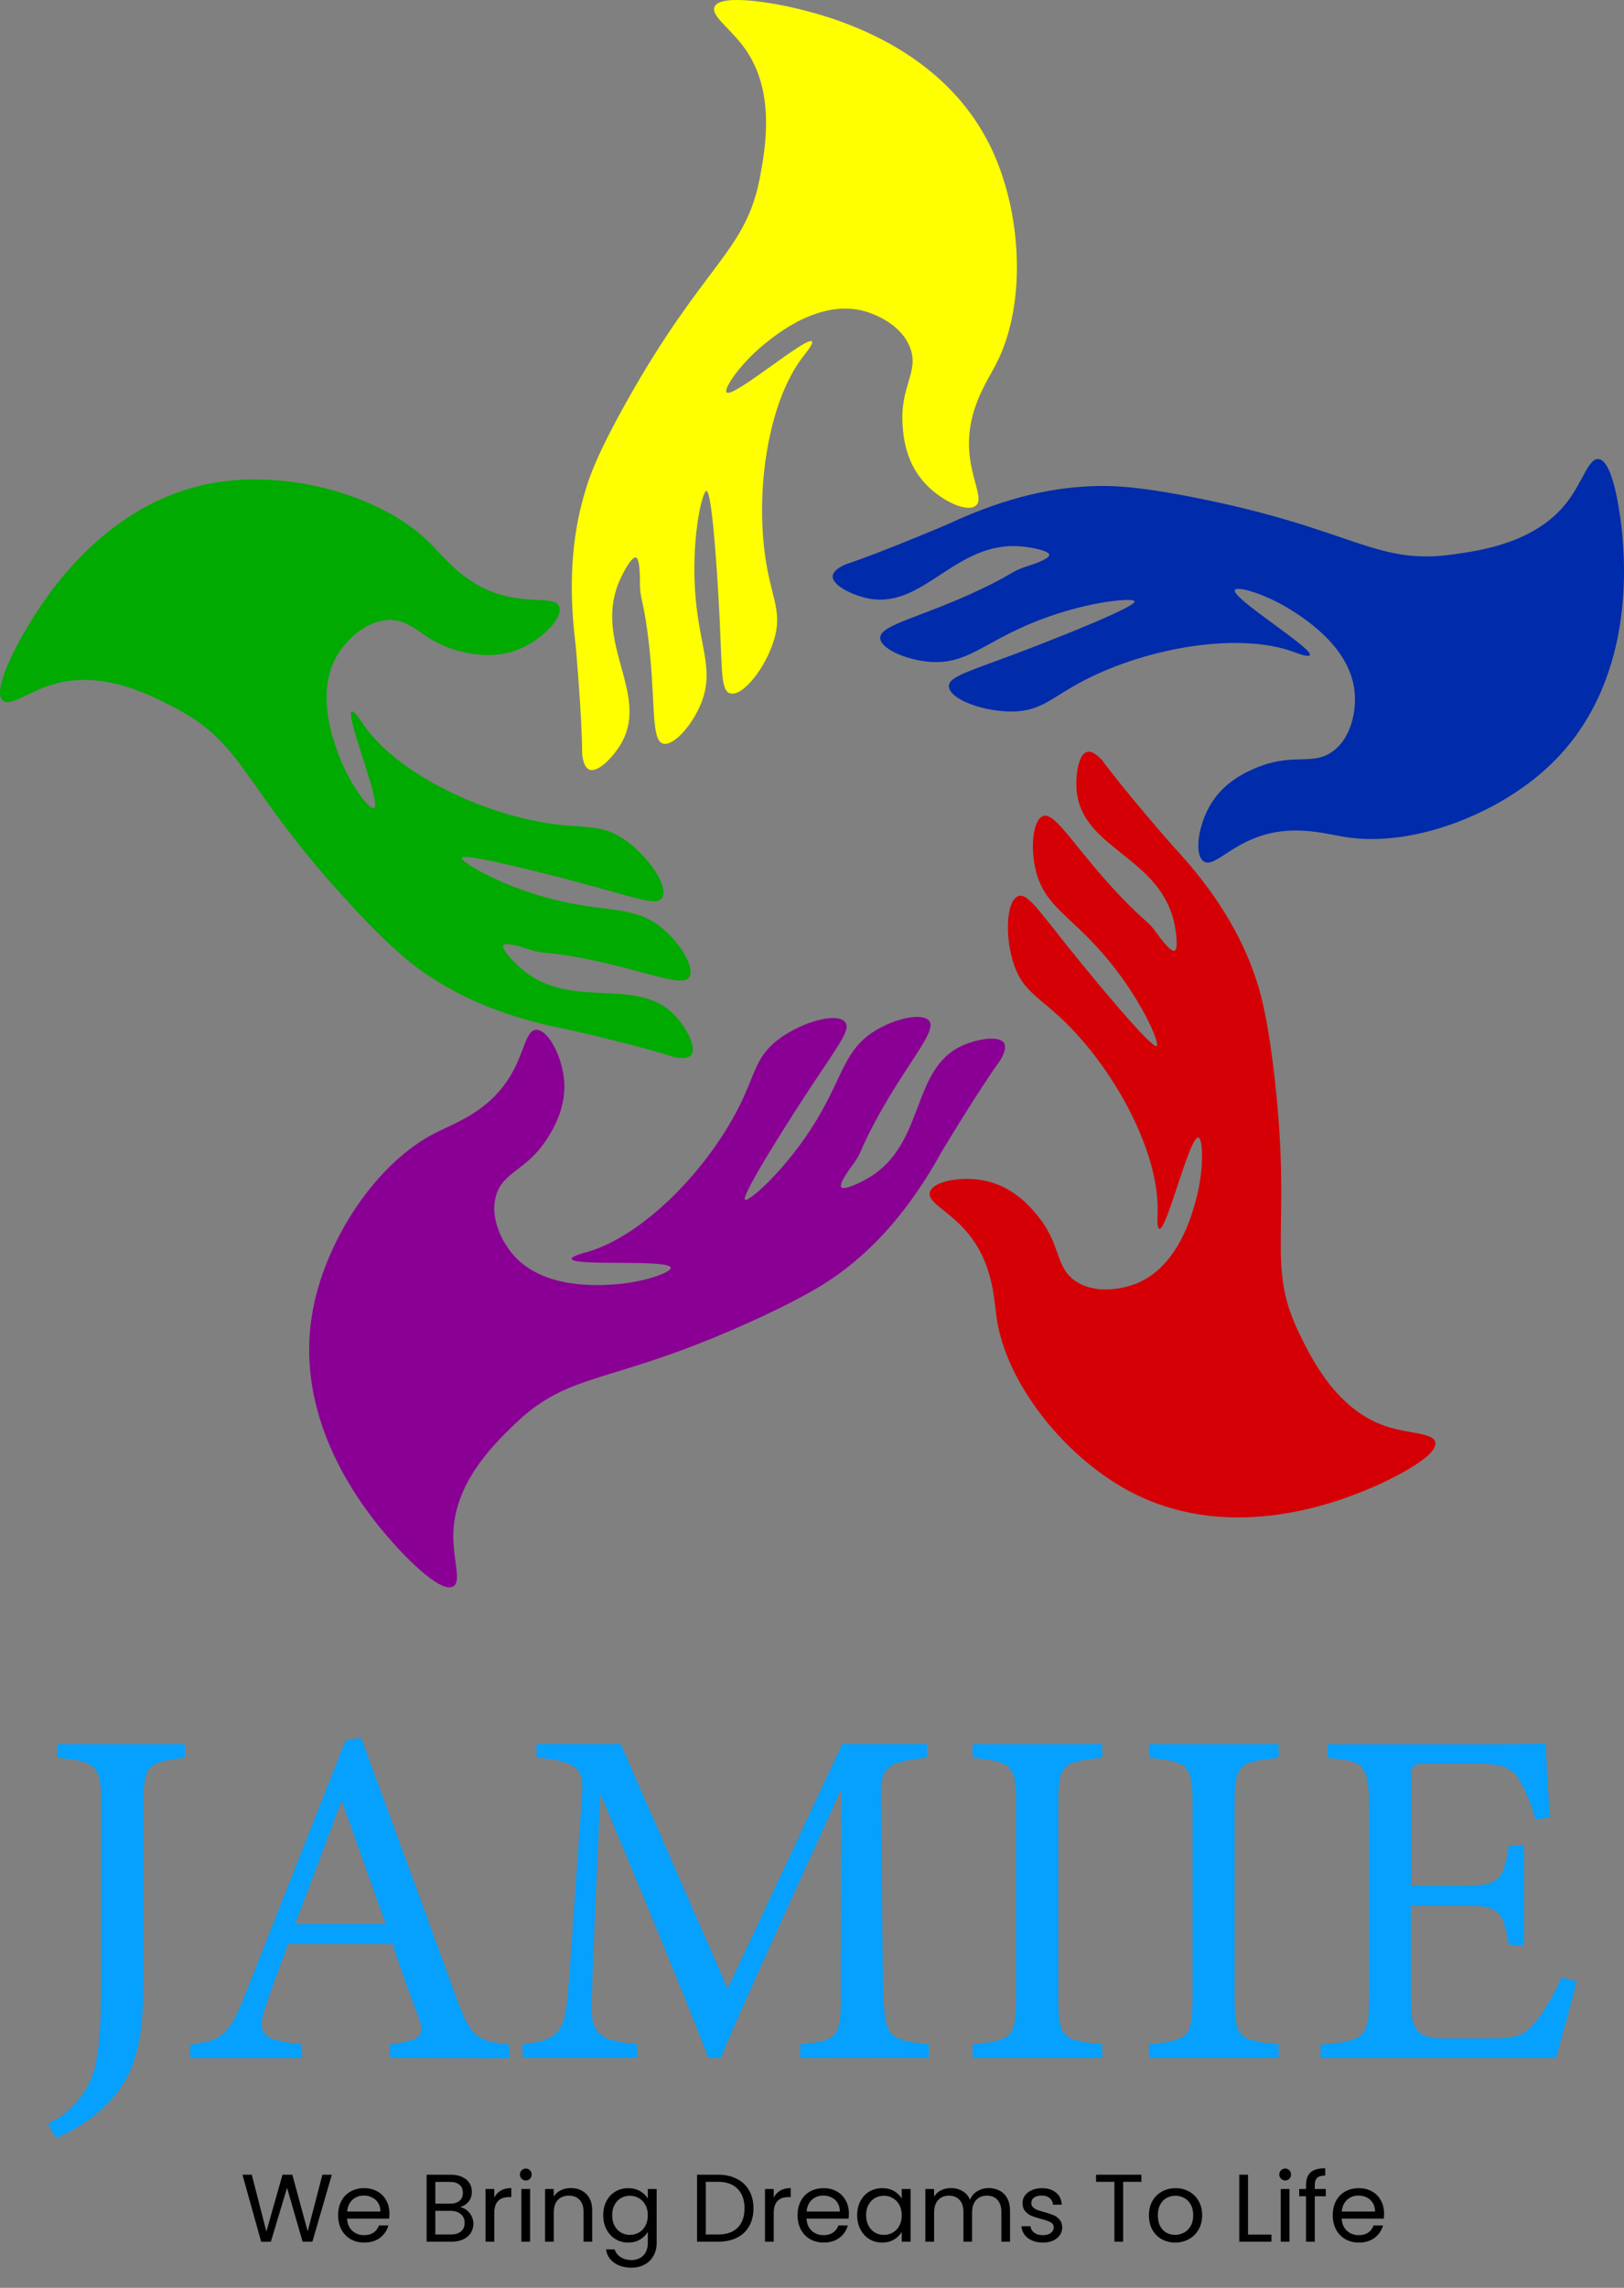<svg width="169" height="238" viewBox="0 0 169 238" fill="none" xmlns="http://www.w3.org/2000/svg">
<rect x="0" y="0" width="169" height="238" fill="#808080" stroke="none"/>
<path d="M74.352 0.716C73.953 1.661 76.055 2.966 77.569 5.125C80.665 9.551 79.666 15.252 79.134 18.176C77.703 26.233 73.382 27.17 65.14 41.899C62.182 47.191 61.364 49.512 60.916 51.043C59.712 54.975 59.024 60.092 59.896 67.048C59.896 67.048 60.58 74.578 60.58 78.447C60.66 79.133 60.852 79.89 61.347 80.07C62.266 80.405 63.94 78.648 64.737 77.175C67.493 72.106 61.801 66.822 64.41 60.564C64.863 59.464 65.769 57.874 66.176 57.996C66.495 58.092 66.595 59.221 66.595 60.48C66.57 62.237 66.88 62.083 67.363 65.638C68.302 72.524 67.656 76.933 68.974 77.351C70.06 77.682 72.028 75.481 72.959 73.168C74.326 69.75 72.871 67.487 72.397 62.292C71.847 56.251 73.068 51.06 73.517 51.068C74.125 51.068 74.683 60.602 74.775 62.221C75.195 69.282 74.901 71.788 75.962 72.122C77.254 72.541 79.704 69.478 80.577 66.475C81.386 63.697 80.35 62.263 79.738 58.598C78.513 51.219 79.905 41.732 83.656 36.984C83.907 36.662 84.675 35.729 84.495 35.52C83.962 34.917 76.252 41.493 75.614 40.82C75.262 40.447 77.053 37.841 79.461 35.867C80.87 34.712 85.606 30.847 90.434 32.52C90.938 32.696 93.748 33.679 94.701 36.147C95.691 38.707 93.627 40.121 93.933 44.304C94.008 45.375 94.227 47.906 96.03 50.023C97.708 52.001 100.599 53.398 101.551 52.599C102.419 51.876 101.018 49.885 100.854 46.743C100.636 42.681 102.654 39.807 103.648 37.891C106.849 31.73 106.358 22.263 103.229 15.579C97.88 4.146 85.052 1.356 81.906 0.661C81.474 0.565 75.002 -0.811 74.352 0.716Z" fill="#FFFF00"/>
<path d="M0.288 72.875C1.068 73.549 2.96 71.955 5.489 71.202C10.666 69.633 15.787 72.352 18.418 73.749C25.649 77.59 25.205 81.982 36.707 94.347C40.839 98.79 42.806 100.258 44.124 101.178C47.5 103.534 52.169 105.78 59.074 107.093C59.074 107.093 66.465 108.767 70.153 109.967C70.832 110.101 71.612 110.151 71.939 109.741C72.539 108.972 71.382 106.842 70.228 105.629C66.239 101.446 59.447 105.211 54.288 100.806C53.382 100.036 52.144 98.689 52.387 98.338C52.576 98.066 53.688 98.305 54.883 98.715C56.561 99.279 56.498 98.936 60.039 99.576C66.897 100.831 70.916 102.793 71.709 101.668C72.363 100.739 70.87 98.192 68.949 96.594C66.117 94.239 63.495 94.921 58.403 93.766C52.475 92.419 47.916 89.662 48.046 89.236C48.239 88.662 57.501 91.08 59.074 91.49C65.933 93.281 68.235 94.326 68.881 93.423C69.67 92.323 67.518 89.056 64.921 87.299C62.522 85.676 60.832 86.215 57.148 85.659C49.732 84.546 41.116 80.292 37.747 75.268C37.517 74.929 36.862 73.913 36.611 74.013C35.872 74.327 39.757 83.676 38.918 84.053C38.456 84.27 36.523 81.769 35.386 78.878C34.719 77.18 32.483 71.495 35.587 67.433C35.91 67.015 37.714 64.651 40.361 64.505C43.108 64.358 43.822 66.751 47.911 67.755C48.956 68.01 51.439 68.592 54.011 67.533C56.423 66.546 58.646 64.241 58.18 63.091C57.761 62.045 55.424 62.756 52.379 61.945C48.44 60.895 46.317 58.092 44.799 56.557C39.908 51.616 30.734 49.157 23.405 50.06C10.85 51.6 4.214 62.903 2.591 65.672C2.335 66.069 -0.979 71.783 0.288 72.875Z" fill="#00AA00"/>
<path d="M47.173 165.034C48.054 164.503 47.123 162.219 47.173 159.596C47.274 154.2 51.452 150.184 53.6 148.118C59.493 142.449 63.546 144.227 78.895 137.141C84.407 134.593 86.416 133.18 87.704 132.213C90.997 129.741 94.571 126.005 97.964 119.865C97.964 119.865 101.849 113.372 104.131 110.243C104.47 109.641 104.76 108.917 104.466 108.482C103.921 107.675 101.53 108.114 100.016 108.834C94.797 111.323 96.286 118.928 90.489 122.471C89.474 123.09 87.809 123.847 87.553 123.508C87.351 123.245 87.922 122.253 88.677 121.258C89.734 119.852 89.394 119.793 91.097 116.631C94.399 110.515 97.528 107.311 96.702 106.215C96.018 105.307 93.123 105.935 91.009 107.261C87.888 109.223 87.733 111.908 85.053 116.388C81.936 121.596 77.892 125.081 77.531 124.813C77.045 124.453 82.213 116.418 83.089 115.054C86.919 109.097 88.622 107.24 87.964 106.345C87.158 105.261 83.379 106.29 80.9 108.21C78.614 109.984 78.601 111.753 76.936 115.075C73.58 121.768 66.868 128.624 61.029 130.268C60.634 130.377 59.464 130.686 59.489 130.958C59.561 131.757 69.678 130.958 69.796 131.879C69.859 132.385 66.86 133.443 63.764 133.627C61.943 133.736 55.827 134.1 52.912 129.9C52.61 129.482 50.915 127.026 51.599 124.462C52.308 121.81 54.812 121.872 57.031 118.313C57.597 117.401 58.91 115.225 58.709 112.456C58.516 109.867 57.002 107.047 55.773 107.131C54.64 107.21 54.602 109.641 52.887 112.28C50.663 115.69 47.337 116.836 45.403 117.806C39.182 120.915 34.001 128.858 32.592 136.099C30.18 148.486 38.909 158.27 41.049 160.667C41.317 160.989 45.739 165.9 47.173 165.034Z" fill="#8A0094"/>
<path d="M149.359 150.025C149.124 149.025 146.658 149.189 144.158 148.352C139.044 146.587 136.506 141.383 135.202 138.71C131.615 131.364 134.56 128.072 132.546 111.327C131.821 105.316 131.095 102.96 130.571 101.455C129.228 97.568 126.77 93.021 121.963 87.909C121.963 87.909 116.975 82.216 114.693 79.083C114.223 78.577 113.619 78.079 113.116 78.225C112.176 78.493 111.857 80.894 112.076 82.551C112.839 88.269 120.553 89.21 122.143 95.799C122.424 96.954 122.63 98.769 122.227 98.911C121.913 99.02 121.153 98.175 120.428 97.146C119.412 95.711 119.253 96.016 116.765 93.423C111.95 88.403 109.861 84.446 108.56 84.889C107.482 85.261 107.189 88.194 107.801 90.612C108.707 94.18 111.22 95.155 114.664 99.083C118.67 103.647 120.742 108.558 120.377 108.821C119.882 109.172 113.812 101.785 112.785 100.53C108.288 95.063 107.042 92.867 105.985 93.218C104.705 93.636 104.517 97.552 105.565 100.492C106.551 103.211 108.233 103.768 110.888 106.374C116.228 111.624 120.692 120.116 120.461 126.156C120.461 126.574 120.373 127.771 120.646 127.829C121.426 128.009 123.792 118.166 124.702 118.338C125.21 118.434 125.298 121.592 124.509 124.613C124.052 126.374 122.508 132.289 117.604 133.753C117.093 133.903 114.249 134.757 112.017 133.334C109.706 131.845 110.54 129.49 107.822 126.286C107.126 125.449 105.46 123.546 102.755 122.889C100.238 122.274 97.067 122.839 96.764 124.039C96.492 125.135 98.799 125.926 100.783 128.369C103.35 131.527 103.418 135.037 103.72 137.154C104.764 144.014 110.737 151.376 117.21 154.957C128.276 161.073 140.307 155.819 143.256 154.539C143.692 154.334 149.728 151.657 149.359 150.025Z" fill="#D40005"/>
<path d="M166.34 47.755C165.312 47.667 164.721 50.064 163.127 52.169C159.863 56.469 154.116 57.272 151.163 57.682C143.05 58.816 140.819 55.001 124.228 51.742C118.267 50.566 115.805 50.533 114.202 50.562C110.079 50.633 104.974 51.558 98.623 54.54C98.623 54.54 91.651 57.51 87.96 58.724C87.33 59.012 86.672 59.431 86.651 59.953C86.617 60.928 88.807 61.974 90.46 62.275C96.148 63.321 99.428 56.297 106.203 56.837C107.39 56.933 109.185 57.297 109.194 57.724C109.194 58.054 108.162 58.51 106.958 58.883C105.28 59.401 105.515 59.648 102.272 61.204C95.98 64.22 91.576 64.969 91.601 66.349C91.601 67.487 94.327 68.671 96.819 68.859C100.502 69.102 102.209 67.023 107.021 64.969C112.613 62.58 117.927 62.133 118.07 62.559C118.255 63.137 109.336 66.609 107.822 67.199C101.215 69.771 98.74 70.273 98.749 71.382C98.749 72.733 102.423 74.113 105.561 74.013C108.456 73.921 109.504 72.495 112.814 70.784C119.471 67.337 128.947 65.73 134.627 67.818C135.013 67.96 136.141 68.399 136.305 68.161C136.724 67.475 128.062 62.187 128.507 61.376C128.754 60.928 131.791 61.819 134.417 63.496C135.957 64.475 141.129 67.767 140.999 72.871C140.999 73.402 140.919 76.368 138.86 78.037C136.725 79.765 134.736 78.246 130.843 79.828C129.845 80.246 127.487 81.221 126.04 83.592C124.673 85.801 124.232 88.968 125.285 89.625C126.246 90.227 127.714 88.282 130.655 87.152C134.459 85.697 137.828 86.734 139.963 87.069C146.83 88.198 155.702 84.81 161.109 79.777C170.363 71.168 169.079 58.138 168.752 54.942C168.693 54.461 168.01 47.898 166.34 47.755Z" fill="#002BAA"/>
<path d="M19.246 182.855C15.319 183.307 14.917 183.608 14.917 187.824V206.398C14.917 213.024 13.86 216.487 10.487 219.499C9.101 220.729 7.519 221.719 5.805 222.427L5 220.922C6.317 220.31 7.464 219.386 8.341 218.231C9.219 217.077 9.8 215.725 10.034 214.295C10.487 211.886 10.537 208.974 10.537 204.758V187.824C10.537 183.608 10.084 183.256 5.956 182.855V181.449H19.246V182.855Z" fill="#06A0FF"/>
<path d="M40.585 214.078V212.672C43.857 212.254 44.259 211.769 43.555 209.861C42.85 207.954 41.877 205.394 40.836 202.231H29.968C29.162 204.49 28.407 206.448 27.702 208.506C26.595 211.769 27.283 212.17 31.427 212.689V214.095H19.799V212.689C22.971 212.271 23.776 211.936 25.538 207.418L35.958 181.064L37.569 180.763C40.736 189.347 44.209 198.834 47.38 207.535C48.991 211.903 49.444 212.304 53.018 212.706V214.111L40.585 214.078ZM35.551 187.306C33.94 191.623 32.229 196.191 30.718 200.156H40.136L35.551 187.306Z" fill="#06A0FF"/>
<path d="M83.271 214.078V212.672C87.399 212.254 87.55 211.969 87.5 206.598L87.55 186.101C83.422 195.304 76.778 209.644 75.016 214.061H73.707C71.996 209.493 66.308 195.689 62.482 186.603C61.643 204.172 61.576 208.138 61.576 209.091C61.626 211.903 62.885 212.304 66.308 212.655V214.061H54.382V212.655C57.318 212.354 58.509 211.752 58.912 209.041C59.214 206.833 59.264 205.025 60.569 186.703C60.77 184.093 60.271 183.239 55.841 182.838V181.432H64.596L75.721 206.883L87.651 181.432H96.46V182.838C92.131 183.34 91.577 183.792 91.678 187.306L91.879 206.582C92.081 211.953 92.232 212.204 96.661 212.655V214.061L83.271 214.078Z" fill="#06A0FF"/>
<path d="M101.213 214.078V212.672C105.34 212.221 105.743 212.02 105.743 207.753V187.824C105.743 183.507 105.324 183.307 101.213 182.855V181.449H114.703V182.855C110.508 183.307 110.122 183.507 110.122 187.824V207.753C110.122 212.07 110.542 212.221 114.703 212.672V214.078H101.213Z" fill="#06A0FF"/>
<path d="M119.565 214.078V212.672C123.693 212.221 124.096 212.02 124.096 207.753V187.824C124.096 183.507 123.676 183.307 119.565 182.855V181.449H133.056V182.855C128.899 183.307 128.479 183.52 128.479 187.824V207.753C128.479 212.07 128.899 212.221 133.06 212.672V214.078H119.565Z" fill="#06A0FF"/>
<path d="M164.064 206.109C163.762 207.414 162.386 212.584 161.899 214.09H137.435V212.685C142.116 212.333 142.469 211.882 142.469 207.765V187.937C142.469 183.47 141.915 183.219 138.14 182.867V181.462H153.543C158.275 181.462 160.255 181.412 160.842 181.361C160.893 182.616 161.094 186.381 161.295 189.042L159.785 189.293C159.441 187.964 158.933 186.683 158.275 185.478C157.47 183.804 156.312 183.47 153.292 183.47H148.509C146.949 183.47 146.831 183.62 146.831 185.076V196.17H152.419C156.194 196.17 156.446 195.417 157.033 191.987H158.594V202.344H157.033C156.379 198.73 155.976 198.228 152.352 198.228H146.815V208.2C146.815 211.714 147.922 212.016 150.439 212.066H155.12C158.191 212.066 158.694 211.614 159.802 210.309C160.758 209.255 161.815 207.197 162.52 205.707L164.064 206.109Z" fill="#06A0FF"/>
<path d="M34.53 226.234L32.51 233.204H31.49L29.87 227.594L28.19 233.204L27.18 233.214L25.23 226.234H26.2L27.72 232.144L29.4 226.234H30.42L32.02 232.124L33.55 226.234H34.53ZM40.526 230.254C40.526 230.427 40.516 230.61 40.496 230.804H36.116C36.149 231.344 36.333 231.767 36.666 232.074C37.006 232.374 37.416 232.524 37.896 232.524C38.289 232.524 38.616 232.434 38.876 232.254C39.142 232.067 39.329 231.82 39.436 231.514H40.416C40.269 232.04 39.976 232.47 39.536 232.804C39.096 233.13 38.549 233.294 37.896 233.294C37.376 233.294 36.909 233.177 36.496 232.944C36.089 232.71 35.769 232.38 35.536 231.954C35.303 231.52 35.186 231.02 35.186 230.454C35.186 229.887 35.299 229.39 35.526 228.964C35.752 228.537 36.069 228.21 36.476 227.984C36.889 227.75 37.362 227.634 37.896 227.634C38.416 227.634 38.876 227.747 39.276 227.974C39.676 228.2 39.983 228.514 40.196 228.914C40.416 229.307 40.526 229.754 40.526 230.254ZM39.586 230.064C39.586 229.717 39.509 229.42 39.356 229.174C39.203 228.92 38.992 228.73 38.726 228.604C38.466 228.47 38.176 228.404 37.856 228.404C37.396 228.404 37.002 228.55 36.676 228.844C36.356 229.137 36.172 229.544 36.126 230.064H39.586ZM47.883 229.614C48.136 229.654 48.366 229.757 48.573 229.924C48.786 230.09 48.953 230.297 49.073 230.544C49.2 230.79 49.263 231.054 49.263 231.334C49.263 231.687 49.173 232.007 48.993 232.294C48.813 232.574 48.55 232.797 48.203 232.964C47.863 233.124 47.46 233.204 46.993 233.204H44.393V226.234H46.893C47.366 226.234 47.77 226.314 48.103 226.474C48.436 226.627 48.686 226.837 48.853 227.104C49.02 227.37 49.103 227.67 49.103 228.004C49.103 228.417 48.99 228.76 48.763 229.034C48.543 229.3 48.25 229.494 47.883 229.614ZM45.303 229.244H46.833C47.26 229.244 47.59 229.144 47.823 228.944C48.056 228.744 48.173 228.467 48.173 228.114C48.173 227.76 48.056 227.484 47.823 227.284C47.59 227.084 47.253 226.984 46.813 226.984H45.303V229.244ZM46.913 232.454C47.366 232.454 47.72 232.347 47.973 232.134C48.226 231.92 48.353 231.624 48.353 231.244C48.353 230.857 48.22 230.554 47.953 230.334C47.686 230.107 47.33 229.994 46.883 229.994H45.303V232.454H46.913ZM51.436 228.614C51.596 228.3 51.822 228.057 52.116 227.884C52.416 227.71 52.779 227.624 53.206 227.624V228.564H52.966C51.946 228.564 51.436 229.117 51.436 230.224V233.204H50.526V227.724H51.436V228.614ZM54.726 226.834C54.553 226.834 54.406 226.774 54.286 226.654C54.166 226.534 54.106 226.387 54.106 226.214C54.106 226.04 54.166 225.894 54.286 225.774C54.406 225.654 54.553 225.594 54.726 225.594C54.893 225.594 55.033 225.654 55.146 225.774C55.266 225.894 55.326 226.04 55.326 226.214C55.326 226.387 55.266 226.534 55.146 226.654C55.033 226.774 54.893 226.834 54.726 226.834ZM55.166 227.724V233.204H54.256V227.724H55.166ZM59.387 227.624C60.054 227.624 60.594 227.827 61.007 228.234C61.421 228.634 61.627 229.214 61.627 229.974V233.204H60.727V230.104C60.727 229.557 60.591 229.14 60.317 228.854C60.044 228.56 59.671 228.414 59.197 228.414C58.717 228.414 58.334 228.564 58.047 228.864C57.767 229.164 57.627 229.6 57.627 230.174V233.204H56.717V227.724H57.627V228.504C57.807 228.224 58.051 228.007 58.357 227.854C58.671 227.7 59.014 227.624 59.387 227.624ZM65.374 227.634C65.847 227.634 66.26 227.737 66.614 227.944C66.974 228.15 67.24 228.41 67.414 228.724V227.724H68.334V233.324C68.334 233.824 68.227 234.267 68.014 234.654C67.8 235.047 67.494 235.354 67.094 235.574C66.7 235.794 66.24 235.904 65.714 235.904C64.994 235.904 64.394 235.734 63.914 235.394C63.434 235.054 63.15 234.59 63.064 234.004H63.964C64.064 234.337 64.27 234.604 64.584 234.804C64.897 235.01 65.274 235.114 65.714 235.114C66.214 235.114 66.62 234.957 66.934 234.644C67.254 234.33 67.414 233.89 67.414 233.324V232.174C67.234 232.494 66.967 232.76 66.614 232.974C66.26 233.187 65.847 233.294 65.374 233.294C64.887 233.294 64.444 233.174 64.044 232.934C63.65 232.694 63.34 232.357 63.114 231.924C62.887 231.49 62.774 230.997 62.774 230.444C62.774 229.884 62.887 229.394 63.114 228.974C63.34 228.547 63.65 228.217 64.044 227.984C64.444 227.75 64.887 227.634 65.374 227.634ZM67.414 230.454C67.414 230.04 67.33 229.68 67.164 229.374C66.997 229.067 66.77 228.834 66.484 228.674C66.204 228.507 65.894 228.424 65.554 228.424C65.214 228.424 64.904 228.504 64.624 228.664C64.344 228.824 64.12 229.057 63.954 229.364C63.787 229.67 63.704 230.03 63.704 230.444C63.704 230.864 63.787 231.23 63.954 231.544C64.12 231.85 64.344 232.087 64.624 232.254C64.904 232.414 65.214 232.494 65.554 232.494C65.894 232.494 66.204 232.414 66.484 232.254C66.77 232.087 66.997 231.85 67.164 231.544C67.33 231.23 67.414 230.867 67.414 230.454ZM74.708 226.234C75.468 226.234 76.124 226.377 76.678 226.664C77.238 226.944 77.664 227.347 77.958 227.874C78.258 228.4 78.408 229.02 78.408 229.734C78.408 230.447 78.258 231.067 77.958 231.594C77.664 232.114 77.238 232.514 76.678 232.794C76.124 233.067 75.468 233.204 74.708 233.204H72.538V226.234H74.708ZM74.708 232.454C75.608 232.454 76.294 232.217 76.768 231.744C77.241 231.264 77.478 230.594 77.478 229.734C77.478 228.867 77.238 228.19 76.758 227.704C76.284 227.217 75.601 226.974 74.708 226.974H73.448V232.454H74.708ZM80.518 228.614C80.678 228.3 80.905 228.057 81.198 227.884C81.498 227.71 81.861 227.624 82.288 227.624V228.564H82.048C81.028 228.564 80.518 229.117 80.518 230.224V233.204H79.608V227.724H80.518V228.614ZM88.338 230.254C88.338 230.427 88.328 230.61 88.308 230.804H83.928C83.962 231.344 84.145 231.767 84.478 232.074C84.818 232.374 85.228 232.524 85.708 232.524C86.102 232.524 86.428 232.434 86.688 232.254C86.955 232.067 87.142 231.82 87.248 231.514H88.228C88.082 232.04 87.788 232.47 87.348 232.804C86.908 233.13 86.362 233.294 85.708 233.294C85.188 233.294 84.722 233.177 84.308 232.944C83.902 232.71 83.582 232.38 83.348 231.954C83.115 231.52 82.998 231.02 82.998 230.454C82.998 229.887 83.112 229.39 83.338 228.964C83.565 228.537 83.882 228.21 84.288 227.984C84.702 227.75 85.175 227.634 85.708 227.634C86.228 227.634 86.688 227.747 87.088 227.974C87.488 228.2 87.795 228.514 88.008 228.914C88.228 229.307 88.338 229.754 88.338 230.254ZM87.398 230.064C87.398 229.717 87.322 229.42 87.168 229.174C87.015 228.92 86.805 228.73 86.538 228.604C86.278 228.47 85.988 228.404 85.668 228.404C85.208 228.404 84.815 228.55 84.488 228.844C84.168 229.137 83.985 229.544 83.938 230.064H87.398ZM89.2 230.444C89.2 229.884 89.313 229.394 89.54 228.974C89.766 228.547 90.076 228.217 90.469 227.984C90.87 227.75 91.313 227.634 91.799 227.634C92.279 227.634 92.696 227.737 93.049 227.944C93.403 228.15 93.666 228.41 93.84 228.724V227.724H94.76V233.204H93.84V232.184C93.659 232.504 93.389 232.77 93.029 232.984C92.676 233.19 92.263 233.294 91.79 233.294C91.303 233.294 90.863 233.174 90.469 232.934C90.076 232.694 89.766 232.357 89.54 231.924C89.313 231.49 89.2 230.997 89.2 230.444ZM93.84 230.454C93.84 230.04 93.756 229.68 93.59 229.374C93.423 229.067 93.196 228.834 92.909 228.674C92.629 228.507 92.32 228.424 91.98 228.424C91.639 228.424 91.329 228.504 91.049 228.664C90.769 228.824 90.546 229.057 90.379 229.364C90.213 229.67 90.129 230.03 90.129 230.444C90.129 230.864 90.213 231.23 90.379 231.544C90.546 231.85 90.769 232.087 91.049 232.254C91.329 232.414 91.639 232.494 91.98 232.494C92.32 232.494 92.629 232.414 92.909 232.254C93.196 232.087 93.423 231.85 93.59 231.544C93.756 231.23 93.84 230.867 93.84 230.454ZM102.887 227.624C103.314 227.624 103.694 227.714 104.027 227.894C104.361 228.067 104.624 228.33 104.817 228.684C105.011 229.037 105.107 229.467 105.107 229.974V233.204H104.207V230.104C104.207 229.557 104.071 229.14 103.797 228.854C103.531 228.56 103.167 228.414 102.707 228.414C102.234 228.414 101.857 228.567 101.577 228.874C101.297 229.174 101.157 229.61 101.157 230.184V233.204H100.257V230.104C100.257 229.557 100.121 229.14 99.847 228.854C99.581 228.56 99.217 228.414 98.757 228.414C98.284 228.414 97.907 228.567 97.627 228.874C97.347 229.174 97.207 229.61 97.207 230.184V233.204H96.297V227.724H97.207V228.514C97.387 228.227 97.627 228.007 97.927 227.854C98.234 227.7 98.571 227.624 98.937 227.624C99.397 227.624 99.804 227.727 100.157 227.934C100.511 228.14 100.774 228.444 100.947 228.844C101.101 228.457 101.354 228.157 101.707 227.944C102.061 227.73 102.454 227.624 102.887 227.624ZM108.54 233.294C108.12 233.294 107.743 233.224 107.41 233.084C107.077 232.937 106.813 232.737 106.62 232.484C106.427 232.224 106.32 231.927 106.3 231.594H107.24C107.267 231.867 107.393 232.09 107.62 232.264C107.853 232.437 108.157 232.524 108.53 232.524C108.877 232.524 109.15 232.447 109.35 232.294C109.55 232.14 109.65 231.947 109.65 231.714C109.65 231.474 109.543 231.297 109.33 231.184C109.117 231.064 108.787 230.947 108.34 230.834C107.933 230.727 107.6 230.62 107.34 230.514C107.087 230.4 106.867 230.237 106.68 230.024C106.5 229.804 106.41 229.517 106.41 229.164C106.41 228.884 106.493 228.627 106.66 228.394C106.827 228.16 107.063 227.977 107.37 227.844C107.677 227.704 108.027 227.634 108.42 227.634C109.027 227.634 109.517 227.787 109.89 228.094C110.263 228.4 110.463 228.82 110.49 229.354H109.58C109.56 229.067 109.443 228.837 109.23 228.664C109.023 228.49 108.743 228.404 108.39 228.404C108.063 228.404 107.803 228.474 107.61 228.614C107.417 228.754 107.32 228.937 107.32 229.164C107.32 229.344 107.377 229.494 107.49 229.614C107.61 229.727 107.757 229.82 107.93 229.894C108.11 229.96 108.357 230.037 108.67 230.124C109.063 230.23 109.383 230.337 109.63 230.444C109.877 230.544 110.087 230.697 110.26 230.904C110.44 231.11 110.533 231.38 110.54 231.714C110.54 232.014 110.457 232.284 110.29 232.524C110.123 232.764 109.887 232.954 109.58 233.094C109.28 233.227 108.933 233.294 108.54 233.294ZM118.781 226.234V226.974H116.881V233.204H115.971V226.974H114.061V226.234H118.781ZM122.291 233.294C121.778 233.294 121.311 233.177 120.891 232.944C120.478 232.71 120.151 232.38 119.911 231.954C119.678 231.52 119.561 231.02 119.561 230.454C119.561 229.894 119.681 229.4 119.921 228.974C120.168 228.54 120.501 228.21 120.921 227.984C121.341 227.75 121.811 227.634 122.331 227.634C122.851 227.634 123.321 227.75 123.741 227.984C124.161 228.21 124.491 228.537 124.731 228.964C124.978 229.39 125.101 229.887 125.101 230.454C125.101 231.02 124.974 231.52 124.721 231.954C124.474 232.38 124.138 232.71 123.711 232.944C123.284 233.177 122.811 233.294 122.291 233.294ZM122.291 232.494C122.618 232.494 122.924 232.417 123.211 232.264C123.498 232.11 123.728 231.88 123.901 231.574C124.081 231.267 124.171 230.894 124.171 230.454C124.171 230.014 124.084 229.64 123.911 229.334C123.738 229.027 123.511 228.8 123.231 228.654C122.951 228.5 122.648 228.424 122.321 228.424C121.988 228.424 121.681 228.5 121.401 228.654C121.128 228.8 120.908 229.027 120.741 229.334C120.574 229.64 120.491 230.014 120.491 230.454C120.491 230.9 120.571 231.277 120.731 231.584C120.898 231.89 121.118 232.12 121.391 232.274C121.664 232.42 121.964 232.494 122.291 232.494ZM129.873 232.464H132.313V233.204H128.963V226.234H129.873V232.464ZM133.75 226.834C133.576 226.834 133.43 226.774 133.31 226.654C133.19 226.534 133.13 226.387 133.13 226.214C133.13 226.04 133.19 225.894 133.31 225.774C133.43 225.654 133.576 225.594 133.75 225.594C133.916 225.594 134.056 225.654 134.17 225.774C134.29 225.894 134.35 226.04 134.35 226.214C134.35 226.387 134.29 226.534 134.17 226.654C134.056 226.774 133.916 226.834 133.75 226.834ZM134.19 227.724V233.204H133.28V227.724H134.19ZM137.971 228.474H136.821V233.204H135.911V228.474H135.201V227.724H135.911V227.334C135.911 226.72 136.067 226.274 136.381 225.994C136.701 225.707 137.211 225.564 137.911 225.564V226.324C137.511 226.324 137.227 226.404 137.061 226.564C136.901 226.717 136.821 226.974 136.821 227.334V227.724H137.971V228.474ZM144.032 230.254C144.032 230.427 144.022 230.61 144.002 230.804H139.622C139.655 231.344 139.838 231.767 140.172 232.074C140.512 232.374 140.922 232.524 141.402 232.524C141.795 232.524 142.122 232.434 142.382 232.254C142.648 232.067 142.835 231.82 142.942 231.514H143.922C143.775 232.04 143.482 232.47 143.042 232.804C142.602 233.13 142.055 233.294 141.402 233.294C140.882 233.294 140.415 233.177 140.002 232.944C139.595 232.71 139.275 232.38 139.042 231.954C138.808 231.52 138.692 231.02 138.692 230.454C138.692 229.887 138.805 229.39 139.032 228.964C139.258 228.537 139.575 228.21 139.982 227.984C140.395 227.75 140.868 227.634 141.402 227.634C141.922 227.634 142.382 227.747 142.782 227.974C143.182 228.2 143.488 228.514 143.702 228.914C143.922 229.307 144.032 229.754 144.032 230.254ZM143.092 230.064C143.092 229.717 143.015 229.42 142.862 229.174C142.708 228.92 142.498 228.73 142.232 228.604C141.972 228.47 141.682 228.404 141.362 228.404C140.902 228.404 140.508 228.55 140.182 228.844C139.862 229.137 139.678 229.544 139.632 230.064H143.092Z" fill="black"/>
</svg>

